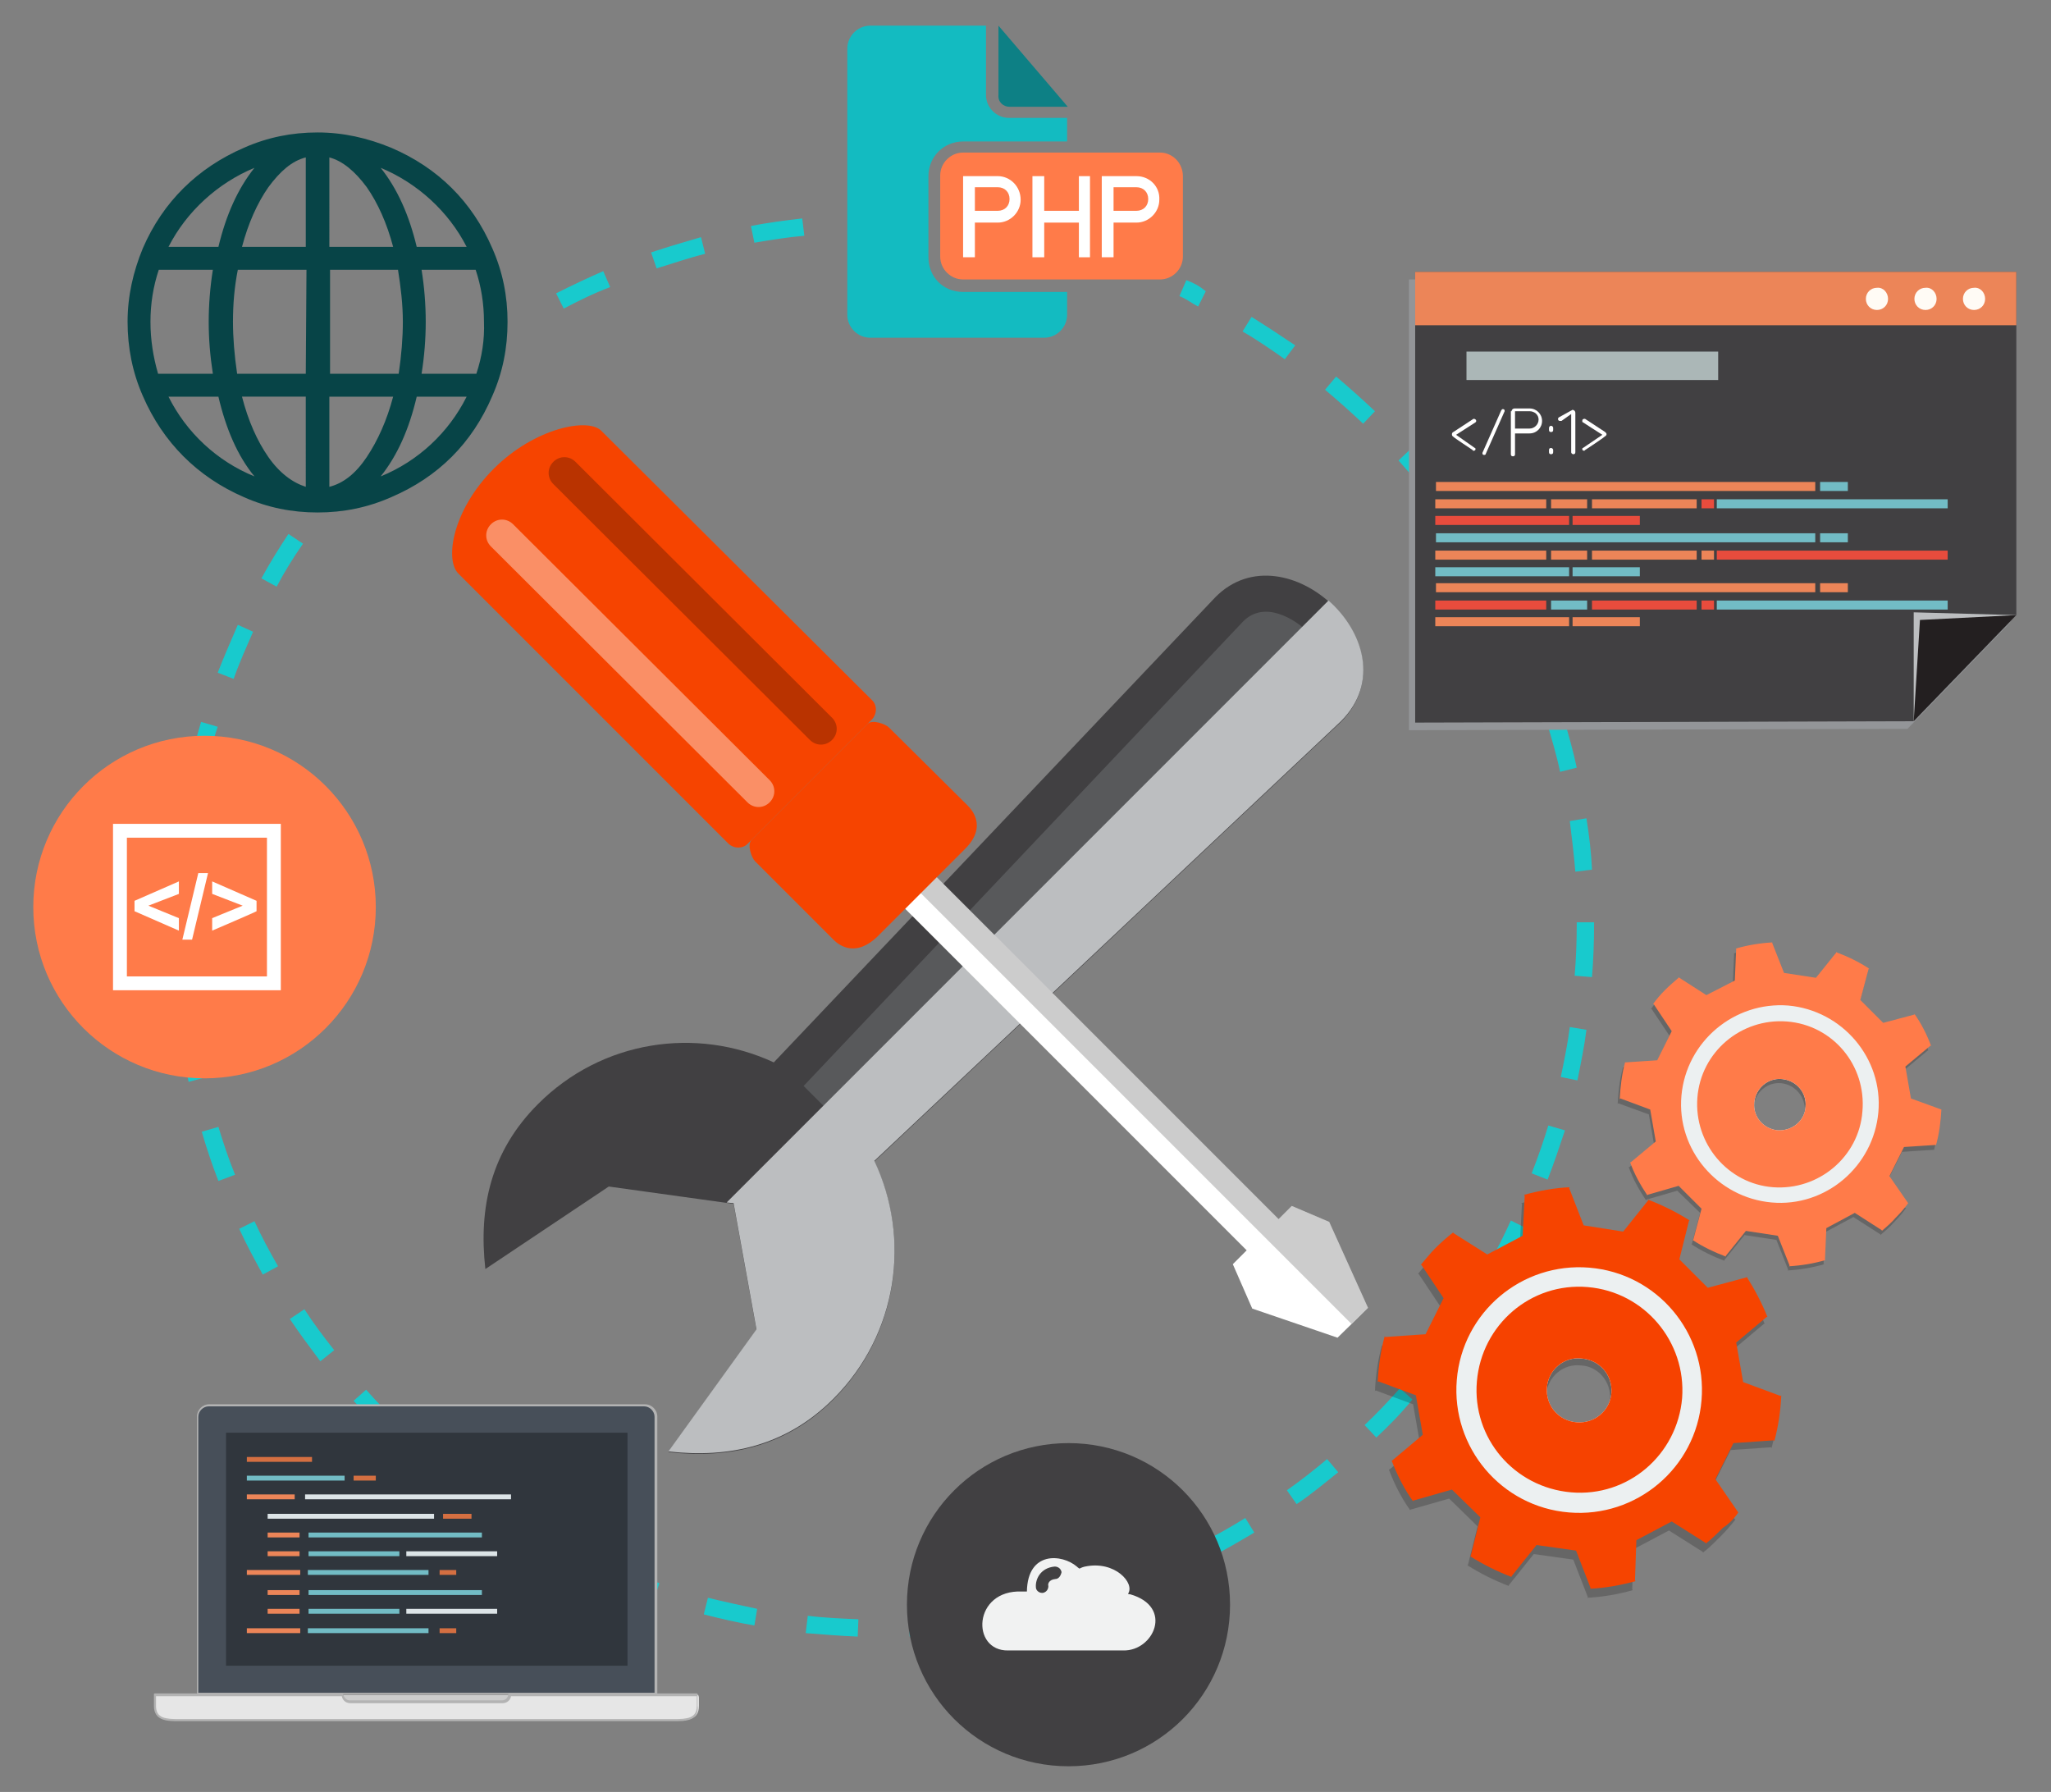 <?xml version="1.0" encoding="utf-8"?>
<!-- Generator: Adobe Illustrator 18.1.1, SVG Export Plug-In . SVG Version: 6.00 Build 0)  -->
<svg xmlns="http://www.w3.org/2000/svg" xmlns:xlink="http://www.w3.org/1999/xlink" version="1.1" x="0px" y="0px" width="295.8px" height="258.4px" viewBox="0 0 295.8 258.4" xml:space="preserve">
<rect x="0" y="0" width="295.8" height="258.4" fill="#808080" stroke="none"/>
<g id="Layer_1">
</g>
<g id="Earth_Globe">
</g>
<g id="Language_HTML">
</g>
<g id="Php_Programmation_File_Black_Interface_Symbol">
	<g>
		<path fill="#414042" d="M175.3,86.1l-63.7,67.1c-11.2-5.2-24.8-3.2-34,6c-6.8,6.8-8.6,14.9-7.6,23.8l17.8-11.9l18,2.5l3.3,18.2    l-12.7,17.6c8.8,1,17-0.8,23.8-7.6c9.3-9.3,11.2-23.1,5.9-34.3l67.3-63.4C204.1,93.3,185.4,75.9,175.3,86.1z"/>
		<path fill="#58595B" d="M122.7,163.4l-6.8-6.8l63.4-67c3.1-3.1,7.5-0.3,9.4,1.6c1.5,1.5,2.4,3.2,2.6,4.9c0.2,1.5-0.3,2.9-1.5,4.2    L122.7,163.4z"/>
		<path fill="#BCBEC0" d="M104.8,173.4l1,0.1l3.3,18.2l-12.7,17.6c8.8,1,17-0.8,23.8-7.6c9.3-9.3,11.2-23.1,5.9-34.3l67.3-63.4    c5.6-5.6,3.2-13-1.8-17.4L104.8,173.4z"/>
		<polygon fill="#FFFFFF" points="186.3,173.9 184.4,175.8 129.9,121.3 125.3,125.8 179.8,180.3 177.8,182.3 180.6,188.7     192.9,192.9 197.3,188.6 191.7,176.2   "/>
		<polygon opacity="0.2" points="191.7,176.2 186.3,173.9 184.4,175.8 129.9,121.3 127.6,123.6 194.9,190.9 197.3,188.6   "/>
		<path fill="#F64400" d="M139.5,116.1c0.5,0.5,3,3-0.3,6.3l-12.7,12.7c-3.4,3.2-5.8,0.9-6.3,0.4l-11.3-11.3    c-0.5-0.5-1.2-2.4-0.5-3.1l16.7-16.7c0.7-0.7,2.6,0,3.1,0.5L139.5,116.1z"/>
		<path fill="#F64400" d="M125.8,101c0.7,0.7,0.7,1.9,0,2.7l-18,18c-0.7,0.7-1.9,0.7-2.7,0l-39-39c-2-2-0.8-9.2,5.1-15.1    c5.9-5.9,13.6-7.4,15.5-5.5L125.8,101z"/>
		<path fill="#FA8F66" d="M111,112.5c0.9,0.9,0.9,2.3,0,3.2l0,0c-0.9,0.9-2.3,0.9-3.2,0L70.8,78.8c-0.9-0.9-0.9-2.3,0-3.2l0,0    c0.9-0.9,2.3-0.9,3.2,0L111,112.5z"/>
		<path fill="#B93300" d="M120,103.5c0.9,0.9,0.9,2.3,0,3.2l0,0c-0.9,0.9-2.3,0.9-3.2,0L79.8,69.8c-0.9-0.9-0.9-2.3,0-3.2l0,0    c0.9-0.9,2.3-0.9,3.2,0L120,103.5z"/>
		<path fill="#18CACD" d="M123.7,236c-2.5-0.1-5-0.3-7.5-0.5l0.3-2.5c2.4,0.3,4.9,0.4,7.3,0.5L123.7,236z M131.2,236l-0.1-2.5    c2.4-0.1,4.9-0.3,7.3-0.5l0.3,2.5C136.2,235.7,133.7,235.9,131.2,236z M108.8,234.4c-2.4-0.4-4.9-1-7.3-1.6l0.6-2.4    c2.4,0.6,4.8,1.1,7.1,1.6L108.8,234.4z M146,234.4l-0.4-2.4c2.4-0.4,4.8-1,7.1-1.6l0.6,2.4C150.9,233.4,148.5,233.9,146,234.4z     M94.3,230.7c-2.4-0.8-4.7-1.7-7-2.7l1-2.3c2.2,0.9,4.5,1.8,6.8,2.6L94.3,230.7z M160.5,230.6l-0.8-2.3c2.3-0.8,4.6-1.7,6.8-2.6    l1,2.3C165.2,228.9,162.9,229.8,160.5,230.6z M80.5,224.8c-2.2-1.1-4.4-2.4-6.5-3.7l1.3-2.1c2.1,1.3,4.2,2.5,6.4,3.6L80.5,224.8z     M174.3,224.7l-1.1-2.2c2.2-1.1,4.3-2.3,6.4-3.6l1.3,2.1C178.7,222.3,176.5,223.6,174.3,224.7z M67.7,217c-2-1.4-4-3-5.9-4.6    l1.6-1.9c1.9,1.6,3.8,3.1,5.8,4.5L67.7,217z M187,216.9l-1.4-2c2-1.4,3.9-2.9,5.8-4.5l1.6,1.9C191,213.9,189.1,215.5,187,216.9z     M56.2,207.4c-1.8-1.7-3.5-3.5-5.2-5.4l1.8-1.6c1.6,1.8,3.3,3.6,5.1,5.3L56.2,207.4z M198.5,207.3l-1.7-1.8    c1.8-1.7,3.5-3.5,5.1-5.3l1.8,1.6C202.1,203.8,200.3,205.6,198.5,207.3z M46.2,196.3c-1.5-2-3-4-4.4-6.1l2.1-1.4    c1.3,2,2.8,4,4.3,5.9L46.2,196.3z M208.5,196.2l-2-1.5c1.5-1.9,2.9-3.9,4.3-5.9l2.1,1.4C211.5,192.2,210.1,194.2,208.5,196.2z     M37.9,183.8c-1.2-2.2-2.4-4.4-3.4-6.6l2.2-1.1c1,2.2,2.2,4.4,3.4,6.5L37.9,183.8z M216.8,183.7l-2.2-1.2c1.2-2.1,2.3-4.3,3.3-6.5    l2.2,1.1C219.2,179.3,218,181.5,216.8,183.7z M31.5,170.3c-0.9-2.3-1.7-4.7-2.4-7.1l2.4-0.7c0.7,2.3,1.5,4.7,2.4,6.9L31.5,170.3z     M223.2,170.1l-2.3-0.9c0.9-2.3,1.7-4.6,2.4-6.9l2.4,0.7C224.9,165.4,224.1,167.8,223.2,170.1z M27.2,156c-0.5-2.4-1-4.9-1.4-7.4    l2.4-0.4c0.4,2.4,0.8,4.8,1.3,7.2L27.2,156z M227.5,155.8l-2.4-0.5c0.5-2.4,1-4.8,1.3-7.2l2.4,0.4    C228.5,150.9,228,153.3,227.5,155.8z M25,141.1c-0.2-2.5-0.3-5-0.3-7.5l2.5,0c0,2.4,0.1,4.9,0.3,7.3L25,141.1z M229.6,140.9    l-2.5-0.2c0.2-2.4,0.3-4.9,0.3-7.3l0-0.4l2.5,0l0,0.4C229.9,135.9,229.8,138.5,229.6,140.9z M27.4,126.4l-2.5-0.2    c0.2-2.5,0.4-5,0.8-7.4l2.4,0.4C27.9,121.5,27.6,123.9,27.4,126.4z M227.2,125.7c-0.2-2.4-0.5-4.9-0.8-7.3l2.4-0.4    c0.4,2.5,0.7,5,0.8,7.4L227.2,125.7z M29.5,111.9l-2.4-0.5c0.5-2.4,1.2-4.9,1.9-7.3l2.4,0.7C30.6,107.1,30,109.5,29.5,111.9z     M225,111.3c-0.5-2.4-1.2-4.7-1.9-7.1l2.4-0.7c0.7,2.4,1.4,4.8,1.9,7.2L225,111.3z M33.7,97.9L31.4,97c0.9-2.3,1.9-4.6,2.9-6.9    l2.2,1C35.5,93.4,34.5,95.6,33.7,97.9z M220.7,97.3c-0.9-2.3-1.8-4.5-2.9-6.7l2.2-1.1c1.1,2.3,2.1,4.6,3,6.9L220.7,97.3z     M39.9,84.6l-2.2-1.2c1.2-2.2,2.5-4.3,3.9-6.4l2.1,1.4C42.3,80.4,41,82.5,39.9,84.6z M214.5,84.1c-1.2-2.1-2.5-4.2-3.8-6.2    l2.1-1.4c1.4,2.1,2.7,4.2,3.9,6.4L214.5,84.1z M206.4,72c-1.5-1.9-3.1-3.8-4.7-5.6l1.8-1.7c1.7,1.8,3.3,3.8,4.8,5.7L206.4,72z     M196.6,61.1c-1.8-1.7-3.6-3.3-5.5-4.9l1.6-1.9c1.9,1.6,3.8,3.3,5.6,5L196.6,61.1z M185.3,51.8c-2-1.4-4-2.8-6.1-4l1.3-2.1    c2.1,1.3,4.2,2.7,6.3,4.1L185.3,51.8z M81.3,44.5l-1.1-2.2c2.2-1.1,4.5-2.2,6.8-3.2l1,2.3C85.6,42.3,83.4,43.4,81.3,44.5z     M172.8,44.2c-1-0.5-1.5-1-2.7-1.5l1-2.3c1,0.4,1.7,0.7,2.8,1.6L172.8,44.2z M94.7,38.7l-0.8-2.3c2.4-0.8,4.8-1.5,7.2-2.2l0.6,2.4    C99.3,37.2,97,38,94.7,38.7z M159.3,38.5c-2.3-0.8-4.7-1.5-7-2.1l0.6-2.4c2.4,0.6,4.8,1.3,7.2,2.1L159.3,38.5z M108.8,35l-0.5-2.4    c2.4-0.5,4.9-0.8,7.4-1.1l0.3,2.5C113.6,34.2,111.2,34.6,108.8,35z M145.2,34.9c-2.4-0.4-4.8-0.8-7.2-1l0.3-2.5    c2.5,0.3,5,0.6,7.4,1.1L145.2,34.9z M123.3,33.4l-0.1-2.5c2.5-0.1,5-0.1,7.5,0l-0.1,2.5C128.2,33.3,125.8,33.3,123.3,33.4z"/>
		<path opacity="0.2" d="M251.5,185.4l-5.6,1.5l-4.1-4.1l1.4-5.6l0.1,0c-1.9-1.2-3.9-2.2-6-3l0,0.1l-3.6,4.5l-5.7-0.9l-2.1-5.4    l0.1-0.1c-2.2,0.1-4.4,0.5-6.6,1.1l0.1,0.1l-0.3,5.8l-5.1,2.7l-4.9-3.1l0-0.1c-0.9,0.7-1.8,1.5-2.6,2.4c-0.8,0.8-1.4,1.6-2.1,2.4    l0.1,0l3.2,4.8l-2.6,5.2l-5.8,0.4l-0.1-0.1c-0.6,2.2-0.9,4.4-1,6.6l0.1-0.1l5.4,2l1,5.7l-4.4,3.7l-0.1,0c0.8,2.1,1.8,4.1,3.1,5.9    l0-0.1l5.6-1.6l4.1,4l-1.4,5.6l-0.1,0c1.9,1.2,3.9,2.2,6,3l0-0.1l3.6-4.5l5.7,0.8l2.1,5.4l-0.1,0.1c2.2-0.1,4.5-0.5,6.6-1.1    l-0.1-0.1l0.2-5.8l5.1-2.7l4.9,3.1l0,0.1c0.9-0.7,1.7-1.5,2.5-2.3c0.8-0.8,1.5-1.6,2.2-2.5l-0.1,0l-3.2-4.8l2.6-5.2l5.8-0.4    l0.1,0.1c0.6-2.2,0.9-4.4,1-6.6l-0.1,0.1l-5.4-2l-1-5.7l4.4-3.7l0.1,0c-0.8-2-1.8-3.9-3-5.8L251.5,185.4z M232.2,201.8    c-0.2,2.6-2.5,4.5-5,4.3c-2.5-0.2-4.5-2.5-4.2-5c0.2-2.6,2.5-4.5,5-4.2C230.5,197,232.4,199.3,232.2,201.8z"/>
		<path fill="#F64400" d="M250.7,218.1L250.7,218.1l-3.3-4.8l2.6-5.2l5.8-0.4l0.1,0.1c0.6-2.2,0.9-4.4,1-6.6l-0.1,0.1l-5.4-2l-1-5.7    l4.4-3.7l0.1,0c-0.8-2-1.8-3.9-3-5.8l0,0.1l-5.6,1.5l-4.1-4.1l1.4-5.6l0.1,0c-1.9-1.2-3.9-2.2-6-3l0,0.1l-3.6,4.5l-5.7-0.9    l-2.1-5.4l0.1-0.1c-2.2,0.1-4.4,0.5-6.6,1.1l0.1,0.1l-0.3,5.8l-5.1,2.7l-4.9-3.1l0-0.1c-0.9,0.7-1.8,1.5-2.6,2.3    c-0.8,0.8-1.4,1.6-2.1,2.4l0.1,0l3.2,4.8l-2.6,5.2l-5.8,0.4l-0.1-0.1c-0.6,2.2-0.9,4.4-1,6.6l0.1-0.1l5.4,2l1,5.7l-4.4,3.7l-0.1,0    c0.8,2.1,1.8,4.1,3.1,5.9l0-0.1l5.6-1.6l4.1,4l-1.4,5.6l-0.1,0c1.9,1.2,3.9,2.2,6,3l0-0.1l3.6-4.5l5.7,0.8l2.1,5.4l-0.1,0.1    c2.2-0.1,4.4-0.5,6.6-1.1l-0.1-0.1l0.2-5.8l5.1-2.7l4.9,3.1l0,0.1c0.9-0.7,1.7-1.5,2.5-2.3C249.3,219.8,250.1,219,250.7,218.1z     M215.8,212.7c-6.8-6.6-6.9-17.4-0.4-24.2c6.6-6.8,17.4-6.9,24.2-0.3c6.8,6.6,6.9,17.4,0.4,24.2    C233.5,219.2,222.6,219.3,215.8,212.7z"/>
		<path fill="#ECF0F1" d="M229.2,182.8c-9.7-0.8-18.3,6.4-19.1,16.2c-0.8,9.7,6.4,18.3,16.2,19.1c9.7,0.8,18.3-6.4,19.1-16.2    C246.2,192.2,239,183.6,229.2,182.8z M227.4,205.1c-2.6-0.2-4.5-2.4-4.3-5c0.2-2.6,2.5-4.5,5-4.2c2.6,0.2,4.5,2.4,4.3,5    C232.2,203.4,230,205.3,227.4,205.1z"/>
		<path fill="#F64200" d="M229,185.6c-8.2-0.7-15.3,5.4-16,13.6c-0.7,8.2,5.4,15.3,13.6,16c8.2,0.7,15.3-5.4,16-13.6    C243.2,193.5,237.2,186.3,229,185.6z M227.4,205.1c-2.6-0.2-4.5-2.4-4.3-5c0.2-2.6,2.5-4.5,5-4.2c2.6,0.2,4.5,2.4,4.3,5    C232.2,203.4,230,205.3,227.4,205.1z"/>
		<path opacity="0.2" d="M275.9,146.9l-4.5,1.2l-3.3-3.3l1.2-4.5l0.1,0c-1.5-1-3.2-1.8-4.8-2.4l0,0.1l-2.9,3.6L257,141l-1.7-4.3    l0-0.1c-1.8,0.1-3.6,0.4-5.3,0.9l0.1,0l-0.2,4.6l-4.1,2.1l-3.9-2.5l0-0.1c-0.7,0.6-1.4,1.2-2.1,1.9c-0.6,0.6-1.2,1.3-1.7,2l0.1,0    l2.6,3.9l-2.1,4.2l-4.6,0.3l0-0.1c-0.5,1.8-0.7,3.6-0.8,5.4l0.1-0.1l4.4,1.6l0.8,4.6l-3.6,3l-0.1,0c0.6,1.7,1.5,3.3,2.5,4.8l0-0.1    l4.5-1.3l3.3,3.2l-1.2,4.5l-0.1,0c1.5,1,3.2,1.8,4.8,2.4l0-0.1l2.9-3.6l4.6,0.7l1.7,4.3l-0.1,0.1c1.8-0.1,3.6-0.4,5.3-0.9l-0.1,0    l0.2-4.6l4.1-2.2l3.9,2.5l0,0.1c0.7-0.6,1.4-1.2,2-1.9c0.6-0.6,1.2-1.3,1.7-2l-0.1,0l-2.6-3.9l2.1-4.2l4.6-0.3l0,0.1    c0.5-1.7,0.7-3.5,0.8-5.3l-0.1,0.1l-4.4-1.6l-0.8-4.6l3.6-3l0.1,0C277.7,149.9,276.9,148.3,275.9,146.9L275.9,146.9z M260.3,160.2    c-0.2,2.1-2,3.6-4,3.4c-2.1-0.2-3.6-2-3.4-4c0.2-2.1,2-3.6,4-3.4C258.9,156.4,260.4,158.2,260.3,160.2z"/>
		<path fill="#FF7B49" d="M275.2,173.5L275.2,173.5l-2.7-3.9l2.1-4.2l4.6-0.3l0,0.1c0.5-1.8,0.7-3.5,0.8-5.3L280,160l-4.4-1.6    l-0.8-4.6l3.6-3l0.1,0c-0.6-1.6-1.4-3.2-2.4-4.6l0,0.1l-4.5,1.2l-3.3-3.3l1.2-4.5l0.1,0c-1.5-1-3.2-1.8-4.8-2.4l0,0.1l-2.9,3.6    l-4.6-0.7l-1.7-4.3l0-0.1c-1.8,0.1-3.6,0.4-5.3,0.9l0.1,0l-0.2,4.6l-4.1,2.1l-3.9-2.5l0-0.1c-0.7,0.6-1.4,1.2-2.1,1.9    c-0.6,0.6-1.2,1.3-1.7,2l0.1,0l2.6,3.9l-2.1,4.2l-4.6,0.3l0-0.1c-0.5,1.8-0.7,3.6-0.8,5.4l0.1-0.1l4.3,1.6l0.8,4.6l-3.6,3l-0.1,0    c0.6,1.7,1.5,3.3,2.5,4.8l0-0.1l4.5-1.3l3.3,3.3l-1.2,4.5l-0.1,0c1.5,1,3.2,1.8,4.8,2.4l0-0.1l2.9-3.6l4.6,0.7l1.7,4.3l-0.1,0.1    c1.8-0.1,3.6-0.4,5.3-0.9l-0.1,0l0.2-4.6l4.1-2.2l3.9,2.5l0,0.1c0.7-0.6,1.4-1.2,2-1.9C274.1,174.9,274.7,174.2,275.2,173.5z     M247.1,169.1c-5.5-5.3-5.6-14.1-0.3-19.5c5.3-5.5,14.1-5.6,19.5-0.3c5.5,5.3,5.6,14.1,0.3,19.5    C261.3,174.3,252.6,174.5,247.1,169.1z"/>
		<path fill="#ECF0F1" d="M257.9,145c-7.8-0.6-14.7,5.2-15.4,13c-0.7,7.8,5.2,14.7,13,15.4c7.8,0.7,14.7-5.2,15.4-13    C271.6,152.6,265.7,145.7,257.9,145z M256.4,163c-2.1-0.2-3.6-2-3.4-4c0.2-2.1,2-3.6,4-3.4c2.1,0.2,3.6,2,3.4,4    C260.3,161.6,258.5,163.1,256.4,163z"/>
		<path fill="#FF7B49" d="M257.7,147.3c-6.6-0.5-12.4,4.4-12.9,11c-0.5,6.6,4.4,12.4,10.9,12.9c6.6,0.5,12.4-4.4,12.9-10.9    C269.2,153.6,264.3,147.8,257.7,147.3z M256.4,163c-2.1-0.2-3.6-2-3.4-4c0.2-2.1,2-3.6,4-3.4c2.1,0.2,3.6,2,3.4,4    C260.3,161.6,258.5,163.1,256.4,163z"/>
		<path fill="#FF7B49" d="M54.2,130.8c0,13.6-11,24.7-24.7,24.7c-13.6,0-24.7-11-24.7-24.7c0-13.6,11-24.7,24.7-24.7    C43.2,106.1,54.2,117.2,54.2,130.8z"/>
		<path fill="#414042" d="M177.4,231.4c0,12.9-10.4,23.3-23.3,23.3c-12.9,0-23.3-10.4-23.3-23.3c0-12.9,10.4-23.3,23.3-23.3    C167,208.1,177.4,218.5,177.4,231.4z"/>
		<path fill="#F1F2F2" d="M163,229.9c-0.1,0-0.3,0-0.3-0.1c1-1.5-1.9-4.8-6.2-3.9c-0.1,0-0.7,0.2-0.8,0.3c0,0-0.2-0.1-0.4-0.3    c-2.1-1.8-7.1-2.3-7.2,3.6c0,0-0.2,0-0.7,0c-7.1-0.3-7.4,8.6-2,8.5c0,0,12.4,0,16.6,0C166.4,238.1,169.3,231.7,163,229.9z     M152.2,227.7c-1,0.1-1.1,0.8-1,1c0,0.5-0.3,0.9-0.8,1c0,0,0,0-0.1,0c-0.5,0-0.9-0.4-0.9-0.8c-0.1-1.1,0.6-2.8,2.7-3    c0.5,0,0.9,0.3,1,0.8C153,227.2,152.7,227.7,152.2,227.7z"/>
		<path fill="#CCCCCC" d="M49.5,244.4c0.1,0.6,0.5,1,1.1,1h22c0.6,0,1-0.4,1.1-1H49.5z"/>
		<path fill="#474F59" d="M30.1,244.2H93h1.6v-39.9c0-0.9-0.7-1.6-1.6-1.6H30.1c-0.9,0-1.6,0.7-1.6,1.6v39.9H30.1z"/>
		<path fill="#B3B3B3" d="M94.6,244.3H28.5c-0.1,0-0.1-0.1-0.1-0.1v-39.9c0-1,0.8-1.8,1.8-1.8H93c1,0,1.8,0.8,1.8,1.8v39.9    C94.8,244.3,94.7,244.3,94.6,244.3z M28.6,244.1h65.8v-39.8c0-0.8-0.7-1.5-1.5-1.5H30.1c-0.8,0-1.5,0.7-1.5,1.5V244.1z"/>
		<rect x="32.6" y="206.6" fill="#30363D" width="57.9" height="33.6"/>
		<path fill="#E6E6E6" d="M100.7,244.4H73.6c-0.1,0.6-0.5,1-1.1,1h-22c-0.6,0-1-0.4-1.1-1H22.4c0,0.1,0,0.3,0,0.4v1.2    c0,2,1.6,2.1,3.6,2.1h71.2c2,0,3.6-0.1,3.6-2.1v-1.2C100.8,244.6,100.7,244.5,100.7,244.4z"/>
		<path fill="#B3B3B3" d="M97.2,248.2H25.9c-1.7,0-3.7,0-3.7-2.2v-1.2c0-0.1,0-0.2,0-0.3c0-0.1,0-0.1,0-0.2c0-0.1,0.1-0.1,0.1-0.1    h27.1c0.1,0,0.1,0.1,0.1,0.1c0.1,0.5,0.5,0.9,0.9,0.9h22c0.5,0,0.9-0.4,0.9-0.9c0-0.1,0.1-0.1,0.1-0.1h27.1c0.1,0,0.1,0.1,0.1,0.1    c0,0,0,0.1,0,0.1c0,0.1,0,0.2,0,0.3v1.2C100.9,248.2,98.8,248.2,97.2,248.2z M22.5,244.5C22.5,244.5,22.5,244.6,22.5,244.5    c0,0.1,0,0.2,0,0.3v1.2c0,1.8,1.4,1.9,3.4,1.9h71.2c2,0,3.4-0.1,3.4-1.9v-1.2c0-0.1,0-0.2,0-0.2c0,0,0,0,0,0H73.7    c-0.1,0.6-0.6,1-1.2,1h-22c-0.6,0-1.1-0.4-1.2-1H22.5z"/>
		<rect x="35.6" y="212.8" fill="#72BCC5" width="14.1" height="0.7"/>
		<rect x="51" y="212.8" fill="#D46F41" width="3.2" height="0.7"/>
		<rect x="35.6" y="210.1" fill="#D46F41" width="9.4" height="0.7"/>
		<rect x="44" y="215.5" fill="#DCE4E7" width="29.7" height="0.7"/>
		<rect x="35.6" y="215.5" fill="#EC8558" width="6.9" height="0.7"/>
		<rect x="38.6" y="218.3" fill="#DCE4E7" width="24" height="0.7"/>
		<rect x="63.9" y="218.3" fill="#D46F41" width="4.1" height="0.7"/>
		<rect x="38.6" y="221" fill="#EC8558" width="4.6" height="0.7"/>
		<rect x="38.6" y="223.7" fill="#EC8558" width="4.6" height="0.7"/>
		<rect x="44.5" y="221" fill="#72BCC5" width="25" height="0.7"/>
		<rect x="44.5" y="223.7" fill="#72BCC5" width="13.1" height="0.7"/>
		<rect x="58.6" y="223.7" fill="#DCE4E7" width="13.1" height="0.7"/>
		<rect x="44.4" y="226.4" fill="#72BCC5" width="17.4" height="0.7"/>
		<rect x="35.6" y="226.4" fill="#EC8558" width="7.7" height="0.7"/>
		<rect x="63.4" y="226.4" fill="#D46F41" width="2.4" height="0.7"/>
		<rect x="38.6" y="229.3" fill="#EC8558" width="4.6" height="0.7"/>
		<rect x="38.6" y="232" fill="#EC8558" width="4.6" height="0.7"/>
		<rect x="44.5" y="229.3" fill="#72BCC5" width="25" height="0.7"/>
		<rect x="44.5" y="232" fill="#72BCC5" width="13.1" height="0.7"/>
		<rect x="58.6" y="232" fill="#DCE4E7" width="13.1" height="0.7"/>
		<rect x="44.4" y="234.8" fill="#72BCC5" width="17.4" height="0.7"/>
		<rect x="35.6" y="234.8" fill="#EC8558" width="7.7" height="0.7"/>
		<rect x="63.4" y="234.8" fill="#D46F41" width="2.4" height="0.7"/>
		<polygon fill="#939598" points="203.2,40.3 203.2,48.1 203.2,105.3 275.1,105.1 289.9,89.8 289.9,48.1 289.9,40.3   "/>
		<polygon fill="#414042" points="290.8,88.7 290.8,39.2 204.1,39.2 204.1,104.2 276,104   "/>
		<polygon fill="#BCBEC0" points="276,88.3 276,104 290.8,88.7   "/>
		<polygon fill="#231F20" points="276.9,89.4 276,104 290.8,88.7   "/>
		<rect x="204.1" y="39.2" fill="#EC8558" width="86.7" height="7.7"/>
		<path fill="#FFFBF5" d="M286.3,43.1c0,0.9-0.7,1.6-1.6,1.6c-0.9,0-1.6-0.7-1.6-1.6c0-0.9,0.7-1.6,1.6-1.6    C285.6,41.4,286.3,42.2,286.3,43.1z"/>
		<path fill="#FFFBF5" d="M279.3,43.1c0,0.9-0.7,1.6-1.6,1.6c-0.9,0-1.6-0.7-1.6-1.6c0-0.9,0.7-1.6,1.6-1.6    C278.6,41.4,279.3,42.2,279.3,43.1z"/>
		<path fill="#FFFBF5" d="M272.3,43.1c0,0.9-0.7,1.6-1.6,1.6c-0.9,0-1.6-0.7-1.6-1.6c0-0.9,0.7-1.6,1.6-1.6    C271.6,41.4,272.3,42.2,272.3,43.1z"/>
		<rect x="211.5" y="50.7" fill="#ABB7B7" width="36.3" height="4.1"/>
		<rect x="207.1" y="69.5" fill="#EC8558" width="54.7" height="1.3"/>
		<rect x="262.5" y="69.5" fill="#72BCC5" width="4" height="1.3"/>
		<rect x="207" y="72" fill="#EC8558" width="16" height="1.3"/>
		<rect x="207" y="74.4" fill="#E84C3D" width="19.3" height="1.3"/>
		<rect x="226.8" y="74.4" fill="#E84C3D" width="9.7" height="1.3"/>
		<rect x="223.7" y="72" fill="#EC8558" width="5.2" height="1.3"/>
		<rect x="229.6" y="72" fill="#EC8558" width="15.1" height="1.3"/>
		<rect x="245.4" y="72" fill="#E84C3D" width="1.8" height="1.3"/>
		<rect x="247.6" y="72" fill="#72BCC5" width="33.3" height="1.3"/>
		<rect x="207.1" y="76.9" fill="#72BCC5" width="54.7" height="1.3"/>
		<rect x="262.5" y="76.9" fill="#72BCC5" width="4" height="1.3"/>
		<rect x="207" y="79.4" fill="#EC8558" width="16" height="1.3"/>
		<rect x="207" y="81.8" fill="#72BCC5" width="19.3" height="1.3"/>
		<rect x="226.8" y="81.8" fill="#72BCC5" width="9.7" height="1.3"/>
		<rect x="223.7" y="79.4" fill="#EC8558" width="5.2" height="1.3"/>
		<rect x="229.6" y="79.4" fill="#EC8558" width="15.1" height="1.3"/>
		<rect x="245.4" y="79.4" fill="#EC8558" width="1.8" height="1.3"/>
		<rect x="247.6" y="79.4" fill="#E84C3D" width="33.3" height="1.3"/>
		<rect x="207.1" y="84.1" fill="#EC8558" width="54.7" height="1.3"/>
		<rect x="262.5" y="84.1" fill="#EC8558" width="4" height="1.3"/>
		<rect x="207" y="86.6" fill="#E84C3D" width="16" height="1.3"/>
		<rect x="207" y="89" fill="#EC8558" width="19.3" height="1.3"/>
		<rect x="226.8" y="89" fill="#EC8558" width="9.7" height="1.3"/>
		<rect x="223.7" y="86.6" fill="#72BCC5" width="5.2" height="1.3"/>
		<rect x="229.6" y="86.6" fill="#E84C3D" width="15.1" height="1.3"/>
		<rect x="245.4" y="86.6" fill="#E84C3D" width="1.8" height="1.3"/>
		<rect x="247.6" y="86.6" fill="#72BCC5" width="33.3" height="1.3"/>
		<path fill="#FFFFFF" d="M209.4,62.6c0-0.1,0.1-0.3,0.2-0.3l2.9-1.9c0,0,0.1,0,0.1,0c0.1,0,0.3,0.1,0.3,0.3c0,0.1,0,0.1-0.1,0.2    l-2.8,1.8l2.7,1.9c0.1,0,0.1,0.1,0.1,0.2c0,0.1-0.1,0.2-0.3,0.2c-0.1,0-0.1,0-0.1-0.1c0,0-2.6-1.7-2.9-2    C209.4,62.8,209.4,62.7,209.4,62.6z"/>
		<path fill="#FFFFFF" d="M214.3,65.4c0,0.1-0.1,0.2-0.2,0.2c0,0-0.1,0-0.1,0c-0.1,0-0.2-0.1-0.2-0.2c0,0,0-0.1,0-0.1l2.7-6.1    c0.1-0.1,0.1-0.2,0.2-0.2c0,0,0.1,0,0.1,0c0.1,0,0.2,0.1,0.2,0.2c0,0,0,0.1,0,0.1L214.3,65.4z"/>
		<path fill="#FFFFFF" d="M218,59.3c0-0.2,0.2-0.4,0.4-0.4h2.2c1,0,1.8,0.8,1.8,1.8c0,1-0.8,1.8-1.8,1.8h-2.1v3    c0,0.2-0.1,0.3-0.3,0.3c-0.2,0-0.3-0.1-0.3-0.3V59.3z M220.6,61.8c0.7,0,1.3-0.6,1.3-1.3c0-0.7-0.6-1.2-1.3-1.2h-2.1v2.5H220.6z"/>
		<path fill="#FFFFFF" d="M223.4,61.7c0-0.1,0.1-0.3,0.3-0.3c0.1,0,0.3,0.1,0.3,0.3v0.3c0,0.2-0.1,0.3-0.3,0.3    c-0.2,0-0.3-0.1-0.3-0.3V61.7z M223.4,64.9c0-0.2,0.1-0.3,0.3-0.3c0.1,0,0.3,0.1,0.3,0.3v0.3c0,0.2-0.1,0.3-0.3,0.3    c-0.2,0-0.3-0.1-0.3-0.3V64.9z"/>
		<path fill="#FFFFFF" d="M226.6,59.2c0.1,0,0.1-0.1,0.2-0.1c0.2,0,0.4,0.2,0.4,0.4v5.7c0,0.2-0.1,0.3-0.3,0.3    c-0.1,0-0.3-0.1-0.3-0.3v-5.5l-1.4,1c0,0-0.1,0-0.2,0c-0.2,0-0.3-0.1-0.3-0.3c0-0.1,0.1-0.2,0.1-0.2L226.6,59.2z"/>
		<path fill="#FFFFFF" d="M228.6,64.9c0,0-0.1,0.1-0.1,0.1c-0.2,0-0.3-0.1-0.3-0.2c0-0.1,0-0.2,0.1-0.2l2.8-1.9    c-0.5-0.3-2.8-1.8-2.8-1.8c-0.1,0-0.1-0.1-0.1-0.2c0-0.2,0.1-0.3,0.3-0.3c0,0,0.1,0,0.1,0l2.9,1.9c0.1,0.1,0.2,0.2,0.2,0.3    c0,0.1-0.1,0.3-0.2,0.3C231.2,63.2,228.6,64.9,228.6,64.9z"/>
		<path fill="#074447" d="M71,35.8c-2.9-6.7-7.8-11.6-14.6-14.5c-3.4-1.4-6.9-2.2-10.6-2.2c-3.7,0-7.2,0.7-10.6,2.2    c-6.7,2.9-11.7,7.8-14.6,14.5c-1.4,3.4-2.2,6.9-2.2,10.6c0,3.7,0.7,7.3,2.2,10.7c2.9,6.7,7.9,11.7,14.6,14.6    c3.4,1.5,6.9,2.2,10.6,2.2c3.7,0,7.2-0.7,10.6-2.2c6.8-2.9,11.7-7.8,14.6-14.6c1.5-3.4,2.2-6.9,2.2-10.7    C73.2,42.7,72.5,39.2,71,35.8z M36.7,24.2c-2.4,3-4.1,6.8-5.2,11.4h-7.2C26.9,30.5,31.4,26.4,36.7,24.2z M21.7,46.4    c0-2.6,0.4-5.1,1.2-7.5h7.8c-0.4,2.5-0.6,5.1-0.6,7.5c0,2.5,0.2,4.9,0.6,7.5h-7.9C22.1,51.5,21.7,49,21.7,46.4z M24.3,57.2h7.2    c1.1,4.7,2.8,8.6,5.2,11.5C31.3,66.5,26.9,62.4,24.3,57.2z M44.1,70.2c-1.9-0.6-3.8-2-5.4-4.3c-1.6-2.3-2.9-5.2-3.8-8.7h9.2V70.2z     M44.1,53.9h-9.9c-0.4-2.7-0.6-5.2-0.6-7.5c0-2.5,0.2-5,0.7-7.5h9.9L44.1,53.9L44.1,53.9z M44.1,35.6h-9.2    c0.9-3.4,2.2-6.3,3.8-8.6c1.7-2.3,3.4-3.8,5.4-4.3V35.6z M67.3,35.6h-7.2c-1.1-4.6-2.8-8.4-5.2-11.4    C60.2,26.4,64.7,30.5,67.3,35.6z M47.5,22.7c1.9,0.5,3.7,2,5.4,4.3c1.6,2.3,2.9,5.2,3.8,8.6h-9.2V22.7z M47.5,38.9h9.9    c0.4,2.5,0.7,5,0.7,7.5c0,2.3-0.2,4.8-0.6,7.5h-9.9V38.9z M47.5,70.2v-13h9.2c-0.9,3.4-2.2,6.3-3.8,8.7    C51.3,68.3,49.5,69.7,47.5,70.2z M54.9,68.7c2.4-3,4.1-6.8,5.2-11.5h7.2C64.7,62.4,60.3,66.5,54.9,68.7z M68.7,53.9h-7.9    c0.4-2.5,0.6-5,0.6-7.5c0-2.5-0.2-5-0.6-7.5h7.8c0.8,2.4,1.2,4.9,1.2,7.5C69.9,49,69.5,51.5,68.7,53.9z"/>
		<path fill="#FFFFFF" d="M16.3,118.8v24h24.2v-24H16.3z M38.5,120.8c0,1.7,0,18.3,0,20c-1.7,0-18.5,0-20.2,0c0-1.7,0-18.3,0-20    C20,120.8,36.7,120.8,38.5,120.8z"/>
		<path fill="#FFFFFF" d="M25.8,134.2l-6.4-2.8v-1.5l6.4-2.8v1.8l-4.4,1.7l4.4,1.8V134.2z"/>
		<path fill="#FFFFFF" d="M26.3,135.5l2.3-9.6H30l-2.3,9.6H26.3z"/>
		<path fill="#FFFFFF" d="M30.6,134.2v-1.8l4.4-1.8l-4.4-1.7v-1.8l6.4,2.8v1.5C36.9,131.5,30.6,134.2,30.6,134.2z"/>
		<path fill="#0D8085" d="M145.6,15.4h8.4l-10-11.7v10C143.9,14.7,144.7,15.4,145.6,15.4z"/>
		<path fill="#13BBC1" d="M133.9,37.1V25.4c0-2.8,2.2-5,5-5h15V17h-8.4c-1.8,0-3.3-1.5-3.3-3.3v-10h-16.7c-1.8,0-3.3,1.5-3.3,3.3    v38.4c0,1.8,1.5,3.3,3.3,3.3h25.1c1.8,0,3.3-1.5,3.3-3.3v-3.3h-15C136,42.1,133.9,39.9,133.9,37.1z"/>
		<path fill="#FF7B49" d="M167.3,22h-28.4c-1.8,0-3.3,1.5-3.3,3.3v11.7c0,1.8,1.5,3.3,3.3,3.3h28.4c1.8,0,3.3-1.5,3.3-3.3V25.4    C170.6,23.5,169.1,22,167.3,22z"/>
		<path fill="#FFFFFF" d="M143.9,25.4h-5v3.3v8.4h1.7v-5h3.3c1.8,0,3.3-1.5,3.3-3.3C147.2,26.9,145.7,25.4,143.9,25.4z M143.9,30.4    h-3.3V27h3.3c1,0,1.7,0.7,1.7,1.7C145.6,29.7,144.9,30.4,143.9,30.4z"/>
		<path fill="#FFFFFF" d="M163.9,25.4h-5v3.3v8.4h1.7v-5h3.3c1.8,0,3.3-1.5,3.3-3.3C167.3,26.9,165.8,25.4,163.9,25.4z M163.9,30.4    h-3.3V27h3.3c1,0,1.7,0.7,1.7,1.7C165.6,29.7,164.9,30.4,163.9,30.4z"/>
		<polygon fill="#FFFFFF" points="157.2,37.1 155.6,37.1 155.6,32.1 150.6,32.1 150.6,37.1 148.9,37.1 148.9,25.4 150.6,25.4     150.6,30.4 155.6,30.4 155.6,25.4 157.2,25.4   "/>
	</g>
</g>
<g id="Nerd_Male_Profile_Avatar">
</g>
<g id="Nerd_Man_With_Curly_Hair_And_Circular_Eyeglasses_Avatar">
</g>
</svg>
